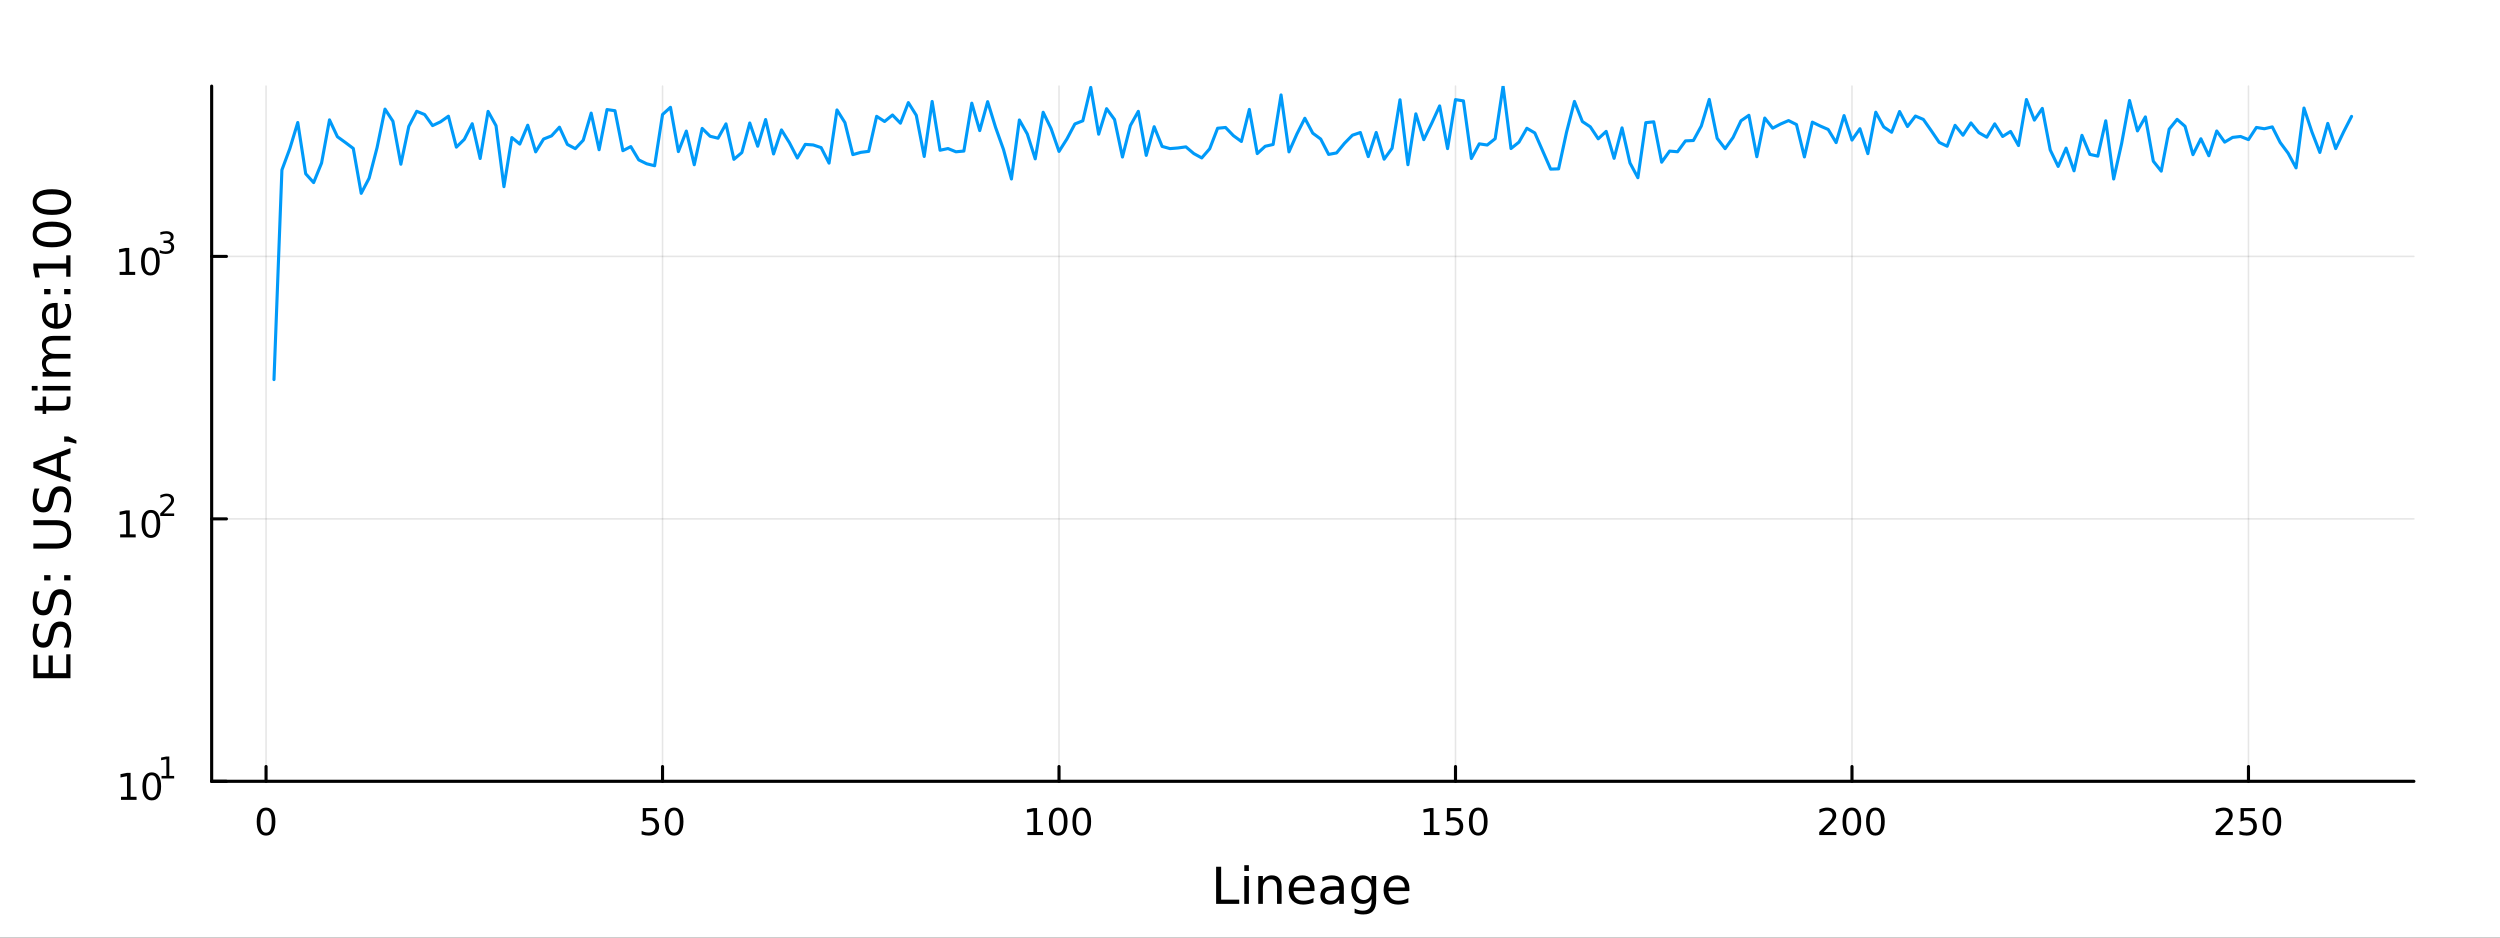 <?xml version="1.0" encoding="utf-8"?>
<svg xmlns="http://www.w3.org/2000/svg" xmlns:xlink="http://www.w3.org/1999/xlink" width="800" height="300" viewBox="0 0 3200 1200">
<rect x="0" y="0" width="3200" height="1200" fill="#333333" stroke="none"/>
<defs>
  <clipPath id="clip030">
    <rect x="0" y="0" width="3200" height="1200"/>
  </clipPath>
</defs>
<path clip-path="url(#clip030)" d="
M0 1200 L3200 1200 L3200 0 L0 0  Z
  " fill="#ffffff" fill-rule="evenodd" fill-opacity="1"/>
<defs>
  <clipPath id="clip031">
    <rect x="640" y="0" width="2241" height="1200"/>
  </clipPath>
</defs>
<path clip-path="url(#clip030)" d="
M270.918 1000.1 L3089.76 1000.1 L3089.76 110.236 L270.918 110.236  Z
  " fill="#ffffff" fill-rule="evenodd" fill-opacity="1"/>
<defs>
  <clipPath id="clip032">
    <rect x="270" y="110" width="2820" height="891"/>
  </clipPath>
</defs>
<polyline clip-path="url(#clip032)" style="stroke:#000000; stroke-linecap:round; stroke-linejoin:round; stroke-width:2; stroke-opacity:0.1; fill:none" points="
  340.546,1000.1 340.546,110.236 
  "/>
<polyline clip-path="url(#clip032)" style="stroke:#000000; stroke-linecap:round; stroke-linejoin:round; stroke-width:2; stroke-opacity:0.1; fill:none" points="
  848.044,1000.1 848.044,110.236 
  "/>
<polyline clip-path="url(#clip032)" style="stroke:#000000; stroke-linecap:round; stroke-linejoin:round; stroke-width:2; stroke-opacity:0.1; fill:none" points="
  1355.54,1000.1 1355.54,110.236 
  "/>
<polyline clip-path="url(#clip032)" style="stroke:#000000; stroke-linecap:round; stroke-linejoin:round; stroke-width:2; stroke-opacity:0.1; fill:none" points="
  1863.04,1000.1 1863.04,110.236 
  "/>
<polyline clip-path="url(#clip032)" style="stroke:#000000; stroke-linecap:round; stroke-linejoin:round; stroke-width:2; stroke-opacity:0.1; fill:none" points="
  2370.54,1000.1 2370.54,110.236 
  "/>
<polyline clip-path="url(#clip032)" style="stroke:#000000; stroke-linecap:round; stroke-linejoin:round; stroke-width:2; stroke-opacity:0.1; fill:none" points="
  2878.04,1000.1 2878.04,110.236 
  "/>
<polyline clip-path="url(#clip030)" style="stroke:#000000; stroke-linecap:round; stroke-linejoin:round; stroke-width:4; stroke-opacity:1; fill:none" points="
  270.918,1000.1 3089.76,1000.1 
  "/>
<polyline clip-path="url(#clip030)" style="stroke:#000000; stroke-linecap:round; stroke-linejoin:round; stroke-width:4; stroke-opacity:1; fill:none" points="
  340.546,1000.1 340.546,981.2 
  "/>
<polyline clip-path="url(#clip030)" style="stroke:#000000; stroke-linecap:round; stroke-linejoin:round; stroke-width:4; stroke-opacity:1; fill:none" points="
  848.044,1000.1 848.044,981.2 
  "/>
<polyline clip-path="url(#clip030)" style="stroke:#000000; stroke-linecap:round; stroke-linejoin:round; stroke-width:4; stroke-opacity:1; fill:none" points="
  1355.54,1000.1 1355.54,981.2 
  "/>
<polyline clip-path="url(#clip030)" style="stroke:#000000; stroke-linecap:round; stroke-linejoin:round; stroke-width:4; stroke-opacity:1; fill:none" points="
  1863.04,1000.1 1863.04,981.2 
  "/>
<polyline clip-path="url(#clip030)" style="stroke:#000000; stroke-linecap:round; stroke-linejoin:round; stroke-width:4; stroke-opacity:1; fill:none" points="
  2370.54,1000.1 2370.54,981.2 
  "/>
<polyline clip-path="url(#clip030)" style="stroke:#000000; stroke-linecap:round; stroke-linejoin:round; stroke-width:4; stroke-opacity:1; fill:none" points="
  2878.04,1000.1 2878.04,981.2 
  "/>
<path clip-path="url(#clip030)" d="M340.546 1037.42 Q336.935 1037.42 335.107 1040.98 Q333.301 1044.52 333.301 1051.65 Q333.301 1058.76 335.107 1062.32 Q336.935 1065.87 340.546 1065.87 Q344.181 1065.87 345.986 1062.32 Q347.815 1058.76 347.815 1051.65 Q347.815 1044.52 345.986 1040.98 Q344.181 1037.42 340.546 1037.42 M340.546 1033.71 Q346.356 1033.71 349.412 1038.32 Q352.491 1042.9 352.491 1051.65 Q352.491 1060.38 349.412 1064.99 Q346.356 1069.57 340.546 1069.57 Q334.736 1069.57 331.658 1064.99 Q328.602 1060.38 328.602 1051.65 Q328.602 1042.9 331.658 1038.32 Q334.736 1033.71 340.546 1033.71 Z" fill="#000000" fill-rule="evenodd" fill-opacity="1" /><path clip-path="url(#clip030)" d="M822.743 1034.34 L841.1 1034.34 L841.1 1038.27 L827.026 1038.27 L827.026 1046.75 Q828.044 1046.4 829.063 1046.24 Q830.081 1046.05 831.1 1046.05 Q836.887 1046.05 840.266 1049.22 Q843.646 1052.39 843.646 1057.81 Q843.646 1063.39 840.174 1066.49 Q836.702 1069.57 830.382 1069.57 Q828.206 1069.57 825.938 1069.2 Q823.692 1068.83 821.285 1068.09 L821.285 1063.39 Q823.368 1064.52 825.591 1065.08 Q827.813 1065.63 830.29 1065.63 Q834.294 1065.63 836.632 1063.53 Q838.97 1061.42 838.97 1057.81 Q838.97 1054.2 836.632 1052.09 Q834.294 1049.99 830.29 1049.99 Q828.415 1049.99 826.54 1050.4 Q824.688 1050.82 822.743 1051.7 L822.743 1034.34 Z" fill="#000000" fill-rule="evenodd" fill-opacity="1" /><path clip-path="url(#clip030)" d="M862.859 1037.42 Q859.248 1037.42 857.419 1040.98 Q855.614 1044.52 855.614 1051.65 Q855.614 1058.76 857.419 1062.32 Q859.248 1065.87 862.859 1065.87 Q866.493 1065.87 868.299 1062.32 Q870.127 1058.76 870.127 1051.65 Q870.127 1044.52 868.299 1040.98 Q866.493 1037.42 862.859 1037.42 M862.859 1033.71 Q868.669 1033.71 871.725 1038.32 Q874.803 1042.9 874.803 1051.65 Q874.803 1060.38 871.725 1064.99 Q868.669 1069.57 862.859 1069.57 Q857.049 1069.57 853.97 1064.99 Q850.915 1060.38 850.915 1051.65 Q850.915 1042.9 853.97 1038.32 Q857.049 1033.71 862.859 1033.71 Z" fill="#000000" fill-rule="evenodd" fill-opacity="1" /><path clip-path="url(#clip030)" d="M1315.15 1064.96 L1322.79 1064.96 L1322.79 1038.6 L1314.48 1040.26 L1314.48 1036 L1322.74 1034.34 L1327.42 1034.34 L1327.42 1064.96 L1335.06 1064.96 L1335.06 1068.9 L1315.15 1068.9 L1315.15 1064.96 Z" fill="#000000" fill-rule="evenodd" fill-opacity="1" /><path clip-path="url(#clip030)" d="M1354.5 1037.42 Q1350.89 1037.42 1349.06 1040.98 Q1347.26 1044.52 1347.26 1051.65 Q1347.26 1058.76 1349.06 1062.32 Q1350.89 1065.87 1354.5 1065.87 Q1358.13 1065.87 1359.94 1062.32 Q1361.77 1058.76 1361.77 1051.65 Q1361.77 1044.52 1359.94 1040.98 Q1358.13 1037.42 1354.5 1037.42 M1354.5 1033.71 Q1360.31 1033.71 1363.37 1038.32 Q1366.44 1042.9 1366.44 1051.65 Q1366.44 1060.38 1363.37 1064.99 Q1360.31 1069.57 1354.5 1069.57 Q1348.69 1069.57 1345.61 1064.99 Q1342.56 1060.38 1342.56 1051.65 Q1342.56 1042.9 1345.61 1038.32 Q1348.69 1033.71 1354.5 1033.71 Z" fill="#000000" fill-rule="evenodd" fill-opacity="1" /><path clip-path="url(#clip030)" d="M1384.66 1037.42 Q1381.05 1037.42 1379.22 1040.98 Q1377.42 1044.52 1377.42 1051.65 Q1377.42 1058.76 1379.22 1062.32 Q1381.05 1065.87 1384.66 1065.87 Q1388.3 1065.87 1390.1 1062.32 Q1391.93 1058.76 1391.93 1051.65 Q1391.93 1044.52 1390.1 1040.98 Q1388.3 1037.42 1384.66 1037.42 M1384.66 1033.71 Q1390.47 1033.71 1393.53 1038.32 Q1396.61 1042.9 1396.61 1051.65 Q1396.61 1060.38 1393.53 1064.99 Q1390.47 1069.57 1384.66 1069.57 Q1378.85 1069.57 1375.77 1064.99 Q1372.72 1060.38 1372.72 1051.65 Q1372.72 1042.9 1375.77 1038.32 Q1378.85 1033.71 1384.66 1033.71 Z" fill="#000000" fill-rule="evenodd" fill-opacity="1" /><path clip-path="url(#clip030)" d="M1822.65 1064.96 L1830.29 1064.96 L1830.29 1038.6 L1821.98 1040.26 L1821.98 1036 L1830.24 1034.34 L1834.92 1034.34 L1834.92 1064.96 L1842.55 1064.96 L1842.55 1068.9 L1822.65 1068.9 L1822.65 1064.96 Z" fill="#000000" fill-rule="evenodd" fill-opacity="1" /><path clip-path="url(#clip030)" d="M1852.04 1034.34 L1870.4 1034.34 L1870.4 1038.27 L1856.33 1038.27 L1856.33 1046.75 Q1857.35 1046.4 1858.36 1046.24 Q1859.38 1046.05 1860.4 1046.05 Q1866.19 1046.05 1869.57 1049.22 Q1872.95 1052.39 1872.95 1057.81 Q1872.95 1063.39 1869.48 1066.49 Q1866 1069.57 1859.68 1069.57 Q1857.51 1069.57 1855.24 1069.2 Q1852.99 1068.83 1850.59 1068.09 L1850.59 1063.39 Q1852.67 1064.52 1854.89 1065.08 Q1857.11 1065.63 1859.59 1065.63 Q1863.6 1065.63 1865.93 1063.53 Q1868.27 1061.42 1868.27 1057.81 Q1868.27 1054.2 1865.93 1052.09 Q1863.6 1049.99 1859.59 1049.99 Q1857.72 1049.99 1855.84 1050.4 Q1853.99 1050.82 1852.04 1051.7 L1852.04 1034.34 Z" fill="#000000" fill-rule="evenodd" fill-opacity="1" /><path clip-path="url(#clip030)" d="M1892.16 1037.42 Q1888.55 1037.42 1886.72 1040.98 Q1884.91 1044.52 1884.91 1051.65 Q1884.91 1058.76 1886.72 1062.32 Q1888.55 1065.87 1892.16 1065.87 Q1895.79 1065.87 1897.6 1062.32 Q1899.43 1058.76 1899.43 1051.65 Q1899.43 1044.52 1897.6 1040.98 Q1895.79 1037.42 1892.16 1037.42 M1892.16 1033.71 Q1897.97 1033.71 1901.03 1038.32 Q1904.1 1042.9 1904.1 1051.65 Q1904.1 1060.38 1901.03 1064.99 Q1897.97 1069.57 1892.16 1069.57 Q1886.35 1069.57 1883.27 1064.99 Q1880.22 1060.38 1880.22 1051.65 Q1880.22 1042.9 1883.27 1038.32 Q1886.35 1033.71 1892.16 1033.71 Z" fill="#000000" fill-rule="evenodd" fill-opacity="1" /><path clip-path="url(#clip030)" d="M2334.23 1064.96 L2350.55 1064.96 L2350.55 1068.9 L2328.61 1068.9 L2328.61 1064.96 Q2331.27 1062.21 2335.85 1057.58 Q2340.46 1052.93 2341.64 1051.58 Q2343.88 1049.06 2344.76 1047.32 Q2345.67 1045.56 2345.67 1043.87 Q2345.67 1041.12 2343.72 1039.38 Q2341.8 1037.65 2338.7 1037.65 Q2336.5 1037.65 2334.04 1038.41 Q2331.61 1039.18 2328.84 1040.73 L2328.84 1036 Q2331.66 1034.87 2334.11 1034.29 Q2336.57 1033.71 2338.61 1033.71 Q2343.98 1033.71 2347.17 1036.4 Q2350.36 1039.08 2350.36 1043.57 Q2350.36 1045.7 2349.55 1047.62 Q2348.77 1049.52 2346.66 1052.12 Q2346.08 1052.79 2342.98 1056 Q2339.88 1059.2 2334.23 1064.96 Z" fill="#000000" fill-rule="evenodd" fill-opacity="1" /><path clip-path="url(#clip030)" d="M2370.36 1037.42 Q2366.75 1037.42 2364.92 1040.98 Q2363.12 1044.52 2363.12 1051.65 Q2363.12 1058.76 2364.92 1062.32 Q2366.75 1065.87 2370.36 1065.87 Q2374 1065.87 2375.8 1062.32 Q2377.63 1058.76 2377.63 1051.65 Q2377.63 1044.52 2375.8 1040.98 Q2374 1037.42 2370.36 1037.42 M2370.36 1033.71 Q2376.17 1033.71 2379.23 1038.32 Q2382.31 1042.9 2382.31 1051.65 Q2382.31 1060.38 2379.23 1064.99 Q2376.17 1069.57 2370.36 1069.57 Q2364.55 1069.57 2361.48 1064.99 Q2358.42 1060.38 2358.42 1051.65 Q2358.42 1042.9 2361.48 1038.32 Q2364.55 1033.71 2370.36 1033.71 Z" fill="#000000" fill-rule="evenodd" fill-opacity="1" /><path clip-path="url(#clip030)" d="M2400.53 1037.42 Q2396.91 1037.42 2395.09 1040.98 Q2393.28 1044.52 2393.28 1051.65 Q2393.28 1058.76 2395.09 1062.32 Q2396.91 1065.87 2400.53 1065.87 Q2404.16 1065.87 2405.97 1062.32 Q2407.79 1058.76 2407.79 1051.65 Q2407.79 1044.52 2405.97 1040.98 Q2404.16 1037.42 2400.53 1037.42 M2400.53 1033.71 Q2406.34 1033.71 2409.39 1038.32 Q2412.47 1042.9 2412.47 1051.65 Q2412.47 1060.38 2409.39 1064.99 Q2406.34 1069.57 2400.53 1069.57 Q2394.72 1069.57 2391.64 1064.99 Q2388.58 1060.38 2388.58 1051.65 Q2388.58 1042.9 2391.64 1038.32 Q2394.72 1033.71 2400.53 1033.71 Z" fill="#000000" fill-rule="evenodd" fill-opacity="1" /><path clip-path="url(#clip030)" d="M2841.73 1064.96 L2858.05 1064.96 L2858.05 1068.9 L2836.1 1068.9 L2836.1 1064.96 Q2838.77 1062.21 2843.35 1057.58 Q2847.95 1052.93 2849.14 1051.58 Q2851.38 1049.06 2852.26 1047.32 Q2853.16 1045.56 2853.16 1043.87 Q2853.16 1041.12 2851.22 1039.38 Q2849.3 1037.65 2846.2 1037.65 Q2844 1037.65 2841.54 1038.41 Q2839.11 1039.18 2836.33 1040.73 L2836.33 1036 Q2839.16 1034.87 2841.61 1034.29 Q2844.07 1033.71 2846.1 1033.71 Q2851.47 1033.71 2854.67 1036.4 Q2857.86 1039.08 2857.86 1043.57 Q2857.86 1045.7 2857.05 1047.62 Q2856.26 1049.52 2854.16 1052.12 Q2853.58 1052.79 2850.48 1056 Q2847.38 1059.2 2841.73 1064.96 Z" fill="#000000" fill-rule="evenodd" fill-opacity="1" /><path clip-path="url(#clip030)" d="M2867.91 1034.34 L2886.26 1034.34 L2886.26 1038.27 L2872.19 1038.27 L2872.19 1046.75 Q2873.21 1046.4 2874.23 1046.24 Q2875.25 1046.05 2876.26 1046.05 Q2882.05 1046.05 2885.43 1049.22 Q2888.81 1052.39 2888.81 1057.81 Q2888.81 1063.39 2885.34 1066.49 Q2881.87 1069.57 2875.55 1069.57 Q2873.37 1069.57 2871.1 1069.2 Q2868.86 1068.83 2866.45 1068.09 L2866.45 1063.39 Q2868.53 1064.52 2870.76 1065.08 Q2872.98 1065.63 2875.45 1065.63 Q2879.46 1065.63 2881.8 1063.53 Q2884.14 1061.42 2884.14 1057.81 Q2884.14 1054.2 2881.8 1052.09 Q2879.46 1049.99 2875.45 1049.99 Q2873.58 1049.99 2871.7 1050.4 Q2869.85 1050.82 2867.91 1051.7 L2867.91 1034.34 Z" fill="#000000" fill-rule="evenodd" fill-opacity="1" /><path clip-path="url(#clip030)" d="M2908.02 1037.42 Q2904.41 1037.42 2902.58 1040.98 Q2900.78 1044.52 2900.78 1051.65 Q2900.78 1058.76 2902.58 1062.32 Q2904.41 1065.87 2908.02 1065.87 Q2911.66 1065.87 2913.46 1062.32 Q2915.29 1058.76 2915.29 1051.65 Q2915.29 1044.52 2913.46 1040.98 Q2911.66 1037.42 2908.02 1037.42 M2908.02 1033.71 Q2913.83 1033.71 2916.89 1038.32 Q2919.97 1042.9 2919.97 1051.65 Q2919.97 1060.38 2916.89 1064.99 Q2913.83 1069.57 2908.02 1069.57 Q2902.21 1069.57 2899.14 1064.99 Q2896.08 1060.38 2896.08 1051.65 Q2896.08 1042.9 2899.14 1038.32 Q2902.21 1033.71 2908.02 1033.71 Z" fill="#000000" fill-rule="evenodd" fill-opacity="1" /><path clip-path="url(#clip030)" d="M1556.64 1109.44 L1563.07 1109.44 L1563.07 1151.55 L1586.21 1151.55 L1586.21 1156.96 L1556.64 1156.96 L1556.64 1109.44 Z" fill="#000000" fill-rule="evenodd" fill-opacity="1" /><path clip-path="url(#clip030)" d="M1592.7 1121.31 L1598.56 1121.31 L1598.56 1156.96 L1592.7 1156.96 L1592.7 1121.31 M1592.7 1107.44 L1598.56 1107.44 L1598.56 1114.85 L1592.7 1114.85 L1592.7 1107.44 Z" fill="#000000" fill-rule="evenodd" fill-opacity="1" /><path clip-path="url(#clip030)" d="M1640.44 1135.45 L1640.44 1156.96 L1634.59 1156.96 L1634.59 1135.64 Q1634.59 1130.58 1632.61 1128.06 Q1630.64 1125.55 1626.69 1125.55 Q1621.95 1125.55 1619.21 1128.57 Q1616.48 1131.59 1616.48 1136.81 L1616.48 1156.96 L1610.59 1156.96 L1610.59 1121.31 L1616.48 1121.31 L1616.48 1126.85 Q1618.58 1123.64 1621.41 1122.05 Q1624.27 1120.45 1628 1120.45 Q1634.14 1120.45 1637.29 1124.27 Q1640.44 1128.06 1640.44 1135.45 Z" fill="#000000" fill-rule="evenodd" fill-opacity="1" /><path clip-path="url(#clip030)" d="M1682.62 1137.67 L1682.62 1140.54 L1655.69 1140.54 Q1656.07 1146.59 1659.32 1149.77 Q1662.6 1152.92 1668.42 1152.92 Q1671.79 1152.92 1674.95 1152.09 Q1678.13 1151.26 1681.25 1149.61 L1681.25 1155.15 Q1678.1 1156.48 1674.79 1157.18 Q1671.48 1157.88 1668.07 1157.88 Q1659.54 1157.88 1654.54 1152.92 Q1649.58 1147.95 1649.58 1139.49 Q1649.58 1130.74 1654.29 1125.61 Q1659.03 1120.45 1667.05 1120.45 Q1674.25 1120.45 1678.42 1125.1 Q1682.62 1129.72 1682.62 1137.67 M1676.76 1135.95 Q1676.7 1131.15 1674.05 1128.28 Q1671.44 1125.42 1667.12 1125.42 Q1662.21 1125.42 1659.25 1128.19 Q1656.33 1130.96 1655.88 1135.99 L1676.76 1135.95 Z" fill="#000000" fill-rule="evenodd" fill-opacity="1" /><path clip-path="url(#clip030)" d="M1708.43 1139.04 Q1701.33 1139.04 1698.59 1140.67 Q1695.86 1142.29 1695.86 1146.2 Q1695.86 1149.32 1697.89 1151.17 Q1699.96 1152.98 1703.5 1152.98 Q1708.37 1152.98 1711.29 1149.55 Q1714.25 1146.08 1714.25 1140.35 L1714.25 1139.04 L1708.43 1139.04 M1720.11 1136.62 L1720.11 1156.96 L1714.25 1156.96 L1714.25 1151.55 Q1712.25 1154.8 1709.26 1156.36 Q1706.27 1157.88 1701.94 1157.88 Q1696.46 1157.88 1693.22 1154.83 Q1690 1151.74 1690 1146.59 Q1690 1140.57 1694.01 1137.51 Q1698.05 1134.46 1706.04 1134.46 L1714.25 1134.46 L1714.25 1133.89 Q1714.25 1129.84 1711.58 1127.65 Q1708.94 1125.42 1704.13 1125.42 Q1701.08 1125.42 1698.18 1126.15 Q1695.28 1126.88 1692.61 1128.35 L1692.61 1122.94 Q1695.83 1121.7 1698.85 1121.09 Q1701.87 1120.45 1704.74 1120.45 Q1712.47 1120.45 1716.29 1124.46 Q1720.11 1128.48 1720.11 1136.62 Z" fill="#000000" fill-rule="evenodd" fill-opacity="1" /><path clip-path="url(#clip030)" d="M1755.63 1138.72 Q1755.63 1132.36 1752.99 1128.86 Q1750.38 1125.36 1745.64 1125.36 Q1740.93 1125.36 1738.28 1128.86 Q1735.67 1132.36 1735.67 1138.72 Q1735.67 1145.06 1738.28 1148.56 Q1740.93 1152.06 1745.64 1152.06 Q1750.38 1152.06 1752.99 1148.56 Q1755.63 1145.06 1755.63 1138.72 M1761.49 1152.54 Q1761.49 1161.64 1757.45 1166.06 Q1753.4 1170.52 1745.06 1170.52 Q1741.98 1170.52 1739.24 1170.04 Q1736.5 1169.6 1733.92 1168.64 L1733.92 1162.95 Q1736.5 1164.35 1739.02 1165.01 Q1741.53 1165.68 1744.14 1165.68 Q1749.9 1165.68 1752.77 1162.66 Q1755.63 1159.67 1755.63 1153.59 L1755.63 1150.69 Q1753.82 1153.84 1750.98 1155.4 Q1748.15 1156.96 1744.2 1156.96 Q1737.65 1156.96 1733.64 1151.96 Q1729.63 1146.97 1729.63 1138.72 Q1729.63 1130.45 1733.64 1125.45 Q1737.65 1120.45 1744.2 1120.45 Q1748.15 1120.45 1750.98 1122.01 Q1753.82 1123.57 1755.63 1126.72 L1755.63 1121.31 L1761.49 1121.31 L1761.49 1152.54 Z" fill="#000000" fill-rule="evenodd" fill-opacity="1" /><path clip-path="url(#clip030)" d="M1804.04 1137.67 L1804.04 1140.54 L1777.12 1140.54 Q1777.5 1146.59 1780.74 1149.77 Q1784.02 1152.92 1789.85 1152.92 Q1793.22 1152.92 1796.37 1152.09 Q1799.55 1151.26 1802.67 1149.61 L1802.67 1155.15 Q1799.52 1156.48 1796.21 1157.18 Q1792.9 1157.88 1789.5 1157.88 Q1780.97 1157.88 1775.97 1152.92 Q1771 1147.95 1771 1139.49 Q1771 1130.74 1775.71 1125.61 Q1780.46 1120.45 1788.48 1120.45 Q1795.67 1120.45 1799.84 1125.1 Q1804.04 1129.72 1804.04 1137.67 M1798.19 1135.95 Q1798.12 1131.15 1795.48 1128.28 Q1792.87 1125.42 1788.54 1125.42 Q1783.64 1125.42 1780.68 1128.19 Q1777.75 1130.96 1777.31 1135.99 L1798.19 1135.95 Z" fill="#000000" fill-rule="evenodd" fill-opacity="1" /><polyline clip-path="url(#clip032)" style="stroke:#000000; stroke-linecap:round; stroke-linejoin:round; stroke-width:2; stroke-opacity:0.1; fill:none" points="
  270.918,1000.1 3089.76,1000.1 
  "/>
<polyline clip-path="url(#clip032)" style="stroke:#000000; stroke-linecap:round; stroke-linejoin:round; stroke-width:2; stroke-opacity:0.1; fill:none" points="
  270.918,664.148 3089.76,664.148 
  "/>
<polyline clip-path="url(#clip032)" style="stroke:#000000; stroke-linecap:round; stroke-linejoin:round; stroke-width:2; stroke-opacity:0.1; fill:none" points="
  270.918,328.197 3089.76,328.197 
  "/>
<polyline clip-path="url(#clip030)" style="stroke:#000000; stroke-linecap:round; stroke-linejoin:round; stroke-width:4; stroke-opacity:1; fill:none" points="
  270.918,1000.1 270.918,110.236 
  "/>
<polyline clip-path="url(#clip030)" style="stroke:#000000; stroke-linecap:round; stroke-linejoin:round; stroke-width:4; stroke-opacity:1; fill:none" points="
  270.918,1000.1 289.815,1000.1 
  "/>
<polyline clip-path="url(#clip030)" style="stroke:#000000; stroke-linecap:round; stroke-linejoin:round; stroke-width:4; stroke-opacity:1; fill:none" points="
  270.918,664.148 289.815,664.148 
  "/>
<polyline clip-path="url(#clip030)" style="stroke:#000000; stroke-linecap:round; stroke-linejoin:round; stroke-width:4; stroke-opacity:1; fill:none" points="
  270.918,328.197 289.815,328.197 
  "/>
<path clip-path="url(#clip030)" d="M154.902 1019.89 L162.54 1019.89 L162.54 993.525 L154.23 995.191 L154.23 990.932 L162.494 989.265 L167.17 989.265 L167.17 1019.89 L174.809 1019.89 L174.809 1023.83 L154.902 1023.83 L154.902 1019.89 Z" fill="#000000" fill-rule="evenodd" fill-opacity="1" /><path clip-path="url(#clip030)" d="M194.253 992.344 Q190.642 992.344 188.813 995.909 Q187.008 999.45 187.008 1006.58 Q187.008 1013.69 188.813 1017.25 Q190.642 1020.79 194.253 1020.79 Q197.887 1020.79 199.693 1017.25 Q201.522 1013.69 201.522 1006.58 Q201.522 999.45 199.693 995.909 Q197.887 992.344 194.253 992.344 M194.253 988.64 Q200.063 988.64 203.119 993.247 Q206.198 997.83 206.198 1006.58 Q206.198 1015.31 203.119 1019.91 Q200.063 1024.5 194.253 1024.5 Q188.443 1024.5 185.364 1019.91 Q182.309 1015.31 182.309 1006.58 Q182.309 997.83 185.364 993.247 Q188.443 988.64 194.253 988.64 Z" fill="#000000" fill-rule="evenodd" fill-opacity="1" /><path clip-path="url(#clip030)" d="M206.743 993.218 L212.95 993.218 L212.95 971.796 L206.198 973.15 L206.198 969.689 L212.912 968.335 L216.711 968.335 L216.711 993.218 L222.918 993.218 L222.918 996.415 L206.743 996.415 L206.743 993.218 Z" fill="#000000" fill-rule="evenodd" fill-opacity="1" /><path clip-path="url(#clip030)" d="M153.792 683.94 L161.431 683.94 L161.431 657.574 L153.121 659.241 L153.121 654.982 L161.384 653.315 L166.06 653.315 L166.06 683.94 L173.699 683.94 L173.699 687.875 L153.792 687.875 L153.792 683.94 Z" fill="#000000" fill-rule="evenodd" fill-opacity="1" /><path clip-path="url(#clip030)" d="M193.143 656.394 Q189.532 656.394 187.704 659.959 Q185.898 663.5 185.898 670.63 Q185.898 677.736 187.704 681.301 Q189.532 684.843 193.143 684.843 Q196.778 684.843 198.583 681.301 Q200.412 677.736 200.412 670.63 Q200.412 663.5 198.583 659.959 Q196.778 656.394 193.143 656.394 M193.143 652.69 Q198.954 652.69 202.009 657.297 Q205.088 661.88 205.088 670.63 Q205.088 679.357 202.009 683.963 Q198.954 688.546 193.143 688.546 Q187.333 688.546 184.255 683.963 Q181.199 679.357 181.199 670.63 Q181.199 661.88 184.255 657.297 Q187.333 652.69 193.143 652.69 Z" fill="#000000" fill-rule="evenodd" fill-opacity="1" /><path clip-path="url(#clip030)" d="M209.658 657.267 L222.918 657.267 L222.918 660.465 L205.088 660.465 L205.088 657.267 Q207.251 655.029 210.975 651.268 Q214.717 647.487 215.677 646.397 Q217.501 644.347 218.216 642.936 Q218.949 641.507 218.949 640.134 Q218.949 637.895 217.369 636.485 Q215.808 635.074 213.288 635.074 Q211.501 635.074 209.508 635.695 Q207.533 636.316 205.276 637.576 L205.276 633.739 Q207.57 632.817 209.564 632.347 Q211.558 631.877 213.213 631.877 Q217.576 631.877 220.172 634.059 Q222.767 636.24 222.767 639.889 Q222.767 641.619 222.109 643.18 Q221.469 644.723 219.758 646.829 Q219.288 647.375 216.767 649.989 Q214.247 652.584 209.658 657.267 Z" fill="#000000" fill-rule="evenodd" fill-opacity="1" /><path clip-path="url(#clip030)" d="M153.134 347.99 L160.772 347.99 L160.772 321.624 L152.462 323.291 L152.462 319.032 L160.726 317.365 L165.402 317.365 L165.402 347.99 L173.041 347.99 L173.041 351.925 L153.134 351.925 L153.134 347.99 Z" fill="#000000" fill-rule="evenodd" fill-opacity="1" /><path clip-path="url(#clip030)" d="M192.485 320.444 Q188.874 320.444 187.045 324.009 Q185.24 327.55 185.24 334.68 Q185.24 341.786 187.045 345.351 Q188.874 348.893 192.485 348.893 Q196.119 348.893 197.925 345.351 Q199.754 341.786 199.754 334.68 Q199.754 327.55 197.925 324.009 Q196.119 320.444 192.485 320.444 M192.485 316.74 Q198.295 316.74 201.351 321.347 Q204.43 325.93 204.43 334.68 Q204.43 343.407 201.351 348.013 Q198.295 352.596 192.485 352.596 Q186.675 352.596 183.596 348.013 Q180.541 343.407 180.541 334.68 Q180.541 325.93 183.596 321.347 Q186.675 316.74 192.485 316.74 Z" fill="#000000" fill-rule="evenodd" fill-opacity="1" /><path clip-path="url(#clip030)" d="M217.125 309.374 Q219.852 309.957 221.375 311.801 Q222.918 313.644 222.918 316.352 Q222.918 320.509 220.059 322.784 Q217.2 325.06 211.934 325.06 Q210.166 325.06 208.285 324.703 Q206.423 324.364 204.43 323.668 L204.43 320.001 Q206.009 320.922 207.89 321.393 Q209.771 321.863 211.821 321.863 Q215.395 321.863 217.256 320.452 Q219.137 319.042 219.137 316.352 Q219.137 313.869 217.388 312.478 Q215.658 311.067 212.555 311.067 L209.282 311.067 L209.282 307.945 L212.705 307.945 Q215.507 307.945 216.993 306.835 Q218.479 305.707 218.479 303.6 Q218.479 301.438 216.937 300.29 Q215.413 299.124 212.555 299.124 Q210.994 299.124 209.207 299.463 Q207.42 299.801 205.276 300.516 L205.276 297.131 Q207.439 296.529 209.32 296.228 Q211.219 295.927 212.893 295.927 Q217.219 295.927 219.739 297.902 Q222.259 299.858 222.259 303.205 Q222.259 305.538 220.924 307.155 Q219.589 308.754 217.125 309.374 Z" fill="#000000" fill-rule="evenodd" fill-opacity="1" /><path clip-path="url(#clip030)" d="M42.686 868.105 L42.686 838.059 L48.097 838.059 L48.097 861.676 L62.165 861.676 L62.165 839.046 L67.576 839.046 L67.576 861.676 L84.795 861.676 L84.795 837.486 L90.206 837.486 L90.206 868.105 L42.686 868.105 Z" fill="#000000" fill-rule="evenodd" fill-opacity="1" /><path clip-path="url(#clip030)" d="M44.246 798.432 L50.516 798.432 Q48.766 802.093 47.906 805.339 Q47.047 808.586 47.047 811.609 Q47.047 816.861 49.084 819.726 Q51.121 822.558 54.877 822.558 Q58.028 822.558 59.651 820.681 Q61.242 818.771 62.229 813.487 L63.025 809.604 Q64.393 802.411 67.863 799.005 Q71.3 795.568 77.093 795.568 Q84 795.568 87.564 800.215 Q91.129 804.83 91.129 813.774 Q91.129 817.148 90.365 820.967 Q89.602 824.755 88.106 828.829 L81.485 828.829 Q83.681 824.914 84.795 821.158 Q85.909 817.402 85.909 813.774 Q85.909 808.267 83.745 805.276 Q81.581 802.284 77.57 802.284 Q74.069 802.284 72.096 804.448 Q70.123 806.581 69.136 811.482 L68.372 815.397 Q66.94 822.59 63.884 825.805 Q60.828 829.02 55.386 829.02 Q49.084 829.02 45.455 824.596 Q41.827 820.14 41.827 812.342 Q41.827 809 42.432 805.53 Q43.036 802.061 44.246 798.432 Z" fill="#000000" fill-rule="evenodd" fill-opacity="1" /><path clip-path="url(#clip030)" d="M44.246 757.055 L50.516 757.055 Q48.766 760.716 47.906 763.962 Q47.047 767.209 47.047 770.232 Q47.047 775.484 49.084 778.349 Q51.121 781.181 54.877 781.181 Q58.028 781.181 59.651 779.303 Q61.242 777.394 62.229 772.11 L63.025 768.227 Q64.393 761.034 67.863 757.628 Q71.3 754.191 77.093 754.191 Q84 754.191 87.564 758.838 Q91.129 763.453 91.129 772.397 Q91.129 775.771 90.365 779.59 Q89.602 783.378 88.106 787.452 L81.485 787.452 Q83.681 783.537 84.795 779.781 Q85.909 776.025 85.909 772.397 Q85.909 766.89 83.745 763.898 Q81.581 760.907 77.57 760.907 Q74.069 760.907 72.096 763.071 Q70.123 765.203 69.136 770.105 L68.372 774.02 Q66.94 781.213 63.884 784.428 Q60.828 787.643 55.386 787.643 Q49.084 787.643 45.455 783.218 Q41.827 778.762 41.827 770.964 Q41.827 767.622 42.432 764.153 Q43.036 760.684 44.246 757.055 Z" fill="#000000" fill-rule="evenodd" fill-opacity="1" /><path clip-path="url(#clip030)" d="M82.122 742.923 L82.122 736.208 L90.206 736.208 L90.206 742.923 L82.122 742.923 M56.5 742.923 L56.5 736.208 L64.584 736.208 L64.584 742.923 L56.5 742.923 Z" fill="#000000" fill-rule="evenodd" fill-opacity="1" /><path clip-path="url(#clip030)" d="M42.686 702.215 L42.686 695.754 L71.555 695.754 Q79.194 695.754 82.567 692.985 Q85.909 690.215 85.909 684.009 Q85.909 677.834 82.567 675.065 Q79.194 672.296 71.555 672.296 L42.686 672.296 L42.686 665.835 L72.35 665.835 Q81.644 665.835 86.387 670.45 Q91.129 675.033 91.129 684.009 Q91.129 693.016 86.387 697.631 Q81.644 702.215 72.35 702.215 L42.686 702.215 Z" fill="#000000" fill-rule="evenodd" fill-opacity="1" /><path clip-path="url(#clip030)" d="M44.246 625.285 L50.516 625.285 Q48.766 628.946 47.906 632.192 Q47.047 635.439 47.047 638.462 Q47.047 643.714 49.084 646.579 Q51.121 649.411 54.877 649.411 Q58.028 649.411 59.651 647.533 Q61.242 645.624 62.229 640.34 L63.025 636.457 Q64.393 629.264 67.863 625.858 Q71.3 622.421 77.093 622.421 Q84 622.421 87.564 627.068 Q91.129 631.683 91.129 640.627 Q91.129 644 90.365 647.82 Q89.602 651.607 88.106 655.681 L81.485 655.681 Q83.681 651.767 84.795 648.011 Q85.909 644.255 85.909 640.627 Q85.909 635.12 83.745 632.128 Q81.581 629.136 77.57 629.136 Q74.069 629.136 72.096 631.301 Q70.123 633.433 69.136 638.335 L68.372 642.25 Q66.94 649.443 63.884 652.658 Q60.828 655.872 55.386 655.872 Q49.084 655.872 45.455 651.448 Q41.827 646.992 41.827 639.194 Q41.827 635.852 42.432 632.383 Q43.036 628.914 44.246 625.285 Z" fill="#000000" fill-rule="evenodd" fill-opacity="1" /><path clip-path="url(#clip030)" d="M49.02 595.303 L72.669 604.024 L72.669 586.55 L49.02 595.303 M42.686 598.931 L42.686 591.642 L90.206 573.532 L90.206 580.216 L78.016 584.545 L78.016 605.965 L90.206 610.294 L90.206 617.073 L42.686 598.931 Z" fill="#000000" fill-rule="evenodd" fill-opacity="1" /><path clip-path="url(#clip030)" d="M82.122 565.352 L82.122 558.636 L87.596 558.636 L97.781 563.856 L97.781 567.962 L87.596 565.352 L82.122 565.352 Z" fill="#000000" fill-rule="evenodd" fill-opacity="1" /><path clip-path="url(#clip030)" d="M44.437 519.614 L54.558 519.614 L54.558 507.551 L59.11 507.551 L59.11 519.614 L78.462 519.614 Q82.822 519.614 84.063 518.437 Q85.305 517.227 85.305 513.567 L85.305 507.551 L90.206 507.551 L90.206 513.567 Q90.206 520.347 87.692 522.925 Q85.145 525.503 78.462 525.503 L59.11 525.503 L59.11 529.8 L54.558 529.8 L54.558 525.503 L44.437 525.503 L44.437 519.614 Z" fill="#000000" fill-rule="evenodd" fill-opacity="1" /><path clip-path="url(#clip030)" d="M54.558 499.849 L54.558 493.993 L90.206 493.993 L90.206 499.849 L54.558 499.849 M40.681 499.849 L40.681 493.993 L48.097 493.993 L48.097 499.849 L40.681 499.849 Z" fill="#000000" fill-rule="evenodd" fill-opacity="1" /><path clip-path="url(#clip030)" d="M61.401 453.984 Q57.455 451.788 55.577 448.732 Q53.699 445.677 53.699 441.539 Q53.699 435.969 57.614 432.945 Q61.497 429.922 68.69 429.922 L90.206 429.922 L90.206 435.81 L68.881 435.81 Q63.757 435.81 61.274 437.624 Q58.791 439.438 58.791 443.162 Q58.791 447.714 61.815 450.356 Q64.839 452.997 70.059 452.997 L90.206 452.997 L90.206 458.886 L68.881 458.886 Q63.725 458.886 61.274 460.7 Q58.791 462.514 58.791 466.302 Q58.791 470.79 61.847 473.431 Q64.871 476.073 70.059 476.073 L90.206 476.073 L90.206 481.961 L54.558 481.961 L54.558 476.073 L60.096 476.073 Q56.818 474.068 55.259 471.267 Q53.699 468.466 53.699 464.615 Q53.699 460.732 55.672 458.026 Q57.646 455.289 61.401 453.984 Z" fill="#000000" fill-rule="evenodd" fill-opacity="1" /><path clip-path="url(#clip030)" d="M70.918 387.749 L73.783 387.749 L73.783 414.676 Q79.83 414.294 83.013 411.047 Q86.164 407.769 86.164 401.944 Q86.164 398.571 85.337 395.42 Q84.509 392.237 82.854 389.118 L88.392 389.118 Q89.729 392.269 90.429 395.579 Q91.129 398.889 91.129 402.295 Q91.129 410.825 86.164 415.822 Q81.199 420.787 72.732 420.787 Q63.98 420.787 58.855 416.076 Q53.699 411.334 53.699 403.313 Q53.699 396.12 58.346 391.95 Q62.961 387.749 70.918 387.749 M69.2 393.605 Q64.393 393.669 61.529 396.311 Q58.664 398.921 58.664 403.249 Q58.664 408.151 61.433 411.111 Q64.202 414.039 69.231 414.485 L69.2 393.605 Z" fill="#000000" fill-rule="evenodd" fill-opacity="1" /><path clip-path="url(#clip030)" d="M82.122 376.641 L82.122 369.925 L90.206 369.925 L90.206 376.641 L82.122 376.641 M56.5 376.641 L56.5 369.925 L64.584 369.925 L64.584 376.641 L56.5 376.641 Z" fill="#000000" fill-rule="evenodd" fill-opacity="1" /><path clip-path="url(#clip030)" d="M84.795 354.233 L84.795 343.73 L48.543 343.73 L50.834 355.156 L44.978 355.156 L42.686 343.794 L42.686 337.364 L84.795 337.364 L84.795 326.861 L90.206 326.861 L90.206 354.233 L84.795 354.233 Z" fill="#000000" fill-rule="evenodd" fill-opacity="1" /><path clip-path="url(#clip030)" d="M46.919 300.125 Q46.919 305.09 51.821 307.605 Q56.691 310.087 66.494 310.087 Q76.265 310.087 81.167 307.605 Q86.037 305.09 86.037 300.125 Q86.037 295.128 81.167 292.645 Q76.265 290.131 66.494 290.131 Q56.691 290.131 51.821 292.645 Q46.919 295.128 46.919 300.125 M41.827 300.125 Q41.827 292.136 48.161 287.935 Q54.463 283.701 66.494 283.701 Q78.493 283.701 84.827 287.935 Q91.129 292.136 91.129 300.125 Q91.129 308.114 84.827 312.347 Q78.493 316.548 66.494 316.548 Q54.463 316.548 48.161 312.347 Q41.827 308.114 41.827 300.125 Z" fill="#000000" fill-rule="evenodd" fill-opacity="1" /><path clip-path="url(#clip030)" d="M46.919 258.652 Q46.919 263.618 51.821 266.132 Q56.691 268.615 66.494 268.615 Q76.265 268.615 81.167 266.132 Q86.037 263.618 86.037 258.652 Q86.037 253.655 81.167 251.173 Q76.265 248.658 66.494 248.658 Q56.691 248.658 51.821 251.173 Q46.919 253.655 46.919 258.652 M41.827 258.652 Q41.827 250.663 48.161 246.462 Q54.463 242.229 66.494 242.229 Q78.493 242.229 84.827 246.462 Q91.129 250.663 91.129 258.652 Q91.129 266.641 84.827 270.875 Q78.493 275.076 66.494 275.076 Q54.463 275.076 48.161 270.875 Q41.827 266.641 41.827 258.652 Z" fill="#000000" fill-rule="evenodd" fill-opacity="1" /><polyline clip-path="url(#clip032)" style="stroke:#009af9; stroke-linecap:round; stroke-linejoin:round; stroke-width:4; stroke-opacity:1; fill:none" points="
  350.696,485.846 360.846,217.54 370.996,190.173 381.146,156.825 391.296,222.431 401.446,233.705 411.596,208.693 421.746,153.424 431.896,175.013 442.046,182.367 
  452.196,190.003 462.346,247.459 472.496,228.05 482.646,188.949 492.796,139.677 502.946,155.207 513.096,210.197 523.246,161.843 533.396,142.46 543.545,146.618 
  553.695,160.745 563.845,155.944 573.995,148.729 584.145,188.337 594.295,178.402 604.445,158.386 614.595,202.867 624.745,142.591 634.895,160.88 645.045,238.89 
  655.195,176.094 665.345,184.398 675.495,160.276 685.645,194.368 695.795,177.971 705.945,173.933 716.095,162.793 726.245,184.882 736.395,190.271 746.545,179.471 
  756.695,144.784 766.845,191.626 776.995,140.246 787.144,141.7 797.294,192.875 807.444,187.649 817.594,204.672 827.744,209.623 837.894,212.158 848.044,146.598 
  858.194,137.362 868.344,194.009 878.494,167.799 888.644,210.851 898.794,164.396 908.944,174.4 919.094,176.907 929.244,158.586 939.394,203.943 949.544,195.319 
  959.694,157.424 969.844,187.164 979.994,153.021 990.144,197.05 1000.29,166.304 1010.44,182.628 1020.59,202.254 1030.74,184.816 1040.89,185.54 1051.04,188.952 
  1061.19,208.781 1071.34,140.744 1081.49,156.941 1091.64,197.913 1101.79,195.026 1111.94,193.727 1122.09,148.912 1132.24,155.507 1142.39,147.222 1152.54,157.662 
  1162.69,131.344 1172.84,147.6 1182.99,200.236 1193.14,129.896 1203.29,192.295 1213.44,190.131 1223.59,194.283 1233.74,193.36 1243.89,132.092 1254.04,167.157 
  1264.19,130.124 1274.34,163.083 1284.49,191.447 1294.64,229.087 1304.79,153.568 1314.94,171.502 1325.09,203.311 1335.24,143.715 1345.39,164.619 1355.54,193.825 
  1365.69,177.827 1375.84,158.651 1385.99,154.633 1396.14,111.89 1406.29,171.764 1416.44,139.12 1426.59,152.987 1436.74,200.988 1446.89,160.677 1457.04,142.525 
  1467.19,198.868 1477.34,162.207 1487.49,187.386 1497.64,190.226 1507.79,189.396 1517.94,187.978 1528.09,196.584 1538.24,202.133 1548.39,190.442 1558.54,164.157 
  1568.69,163.168 1578.84,173.705 1588.99,181.09 1599.14,140.045 1609.29,196.577 1619.44,187.243 1629.59,184.912 1639.74,121.514 1649.89,194.392 1660.04,171.507 
  1670.19,151.39 1680.34,170.462 1690.49,177.959 1700.64,197.657 1710.79,195.746 1720.94,183.408 1731.09,173.074 1741.24,169.618 1751.39,200.476 1761.54,169.577 
  1771.69,203.74 1781.84,189.754 1791.99,127.755 1802.14,210.805 1812.29,145.746 1822.44,178.752 1832.59,157.784 1842.74,135.573 1852.89,190.202 1863.04,127.519 
  1873.19,129.137 1883.34,202.895 1893.49,184.113 1903.64,185.633 1913.79,177.522 1923.94,110.236 1934.09,190.117 1944.24,181.963 1954.39,164.198 1964.54,170.139 
  1974.69,193.311 1984.84,216.473 1994.99,216.134 2005.14,169.323 2015.29,129.829 2025.44,155.575 2035.59,162.327 2045.74,177.678 2055.89,168.172 2066.04,202.633 
  2076.19,163.711 2086.34,208.525 2096.49,227.478 2106.64,157.014 2116.79,155.933 2126.94,207.606 2137.09,193.393 2147.24,194.231 2157.39,180.346 2167.54,179.838 
  2177.69,161.238 2187.84,127.254 2197.99,177.062 2208.14,190.284 2218.29,176.037 2228.44,154.624 2238.59,147.573 2248.74,200.568 2258.89,151.125 2269.04,164.031 
  2279.19,158.725 2289.34,154.349 2299.49,159.428 2309.64,200.844 2319.79,156.343 2329.94,161.306 2340.09,165.731 2350.24,182.528 2360.39,147.964 2370.54,179.293 
  2380.69,164.777 2390.84,196.647 2400.99,143.628 2411.14,162.504 2421.29,169.294 2431.44,142.739 2441.59,161.94 2451.74,148.556 2461.89,152.847 2472.04,167.338 
  2482.19,182.274 2492.34,187.175 2502.49,160.448 2512.64,173.07 2522.79,157.349 2532.94,169.783 2543.09,175.618 2553.24,158.538 2563.39,174.659 2573.54,168.263 
  2583.69,186.29 2593.84,127.387 2603.99,153.73 2614.14,138.762 2624.29,191.945 2634.44,213.003 2644.59,189.605 2654.74,218.645 2664.89,173.228 2675.04,197.612 
  2685.19,199.84 2695.34,154.631 2705.49,229.097 2715.64,183.874 2725.79,128.638 2735.94,167.541 2746.09,149.645 2756.24,206.329 2766.39,219.066 2776.54,165.339 
  2786.69,152.795 2796.84,161.687 2806.99,197.952 2817.14,177.645 2827.29,199.348 2837.44,167.681 2847.59,181.909 2857.74,175.875 2867.89,174.686 2878.04,178.712 
  2888.19,163.142 2898.34,164.807 2908.49,162.435 2918.64,182.398 2928.79,196.053 2938.94,214.898 2949.09,138.308 2959.24,168.844 2969.39,195.11 2979.54,157.964 
  2989.69,190.192 2999.84,168.783 3009.99,148.984 
  "/>
</svg>
